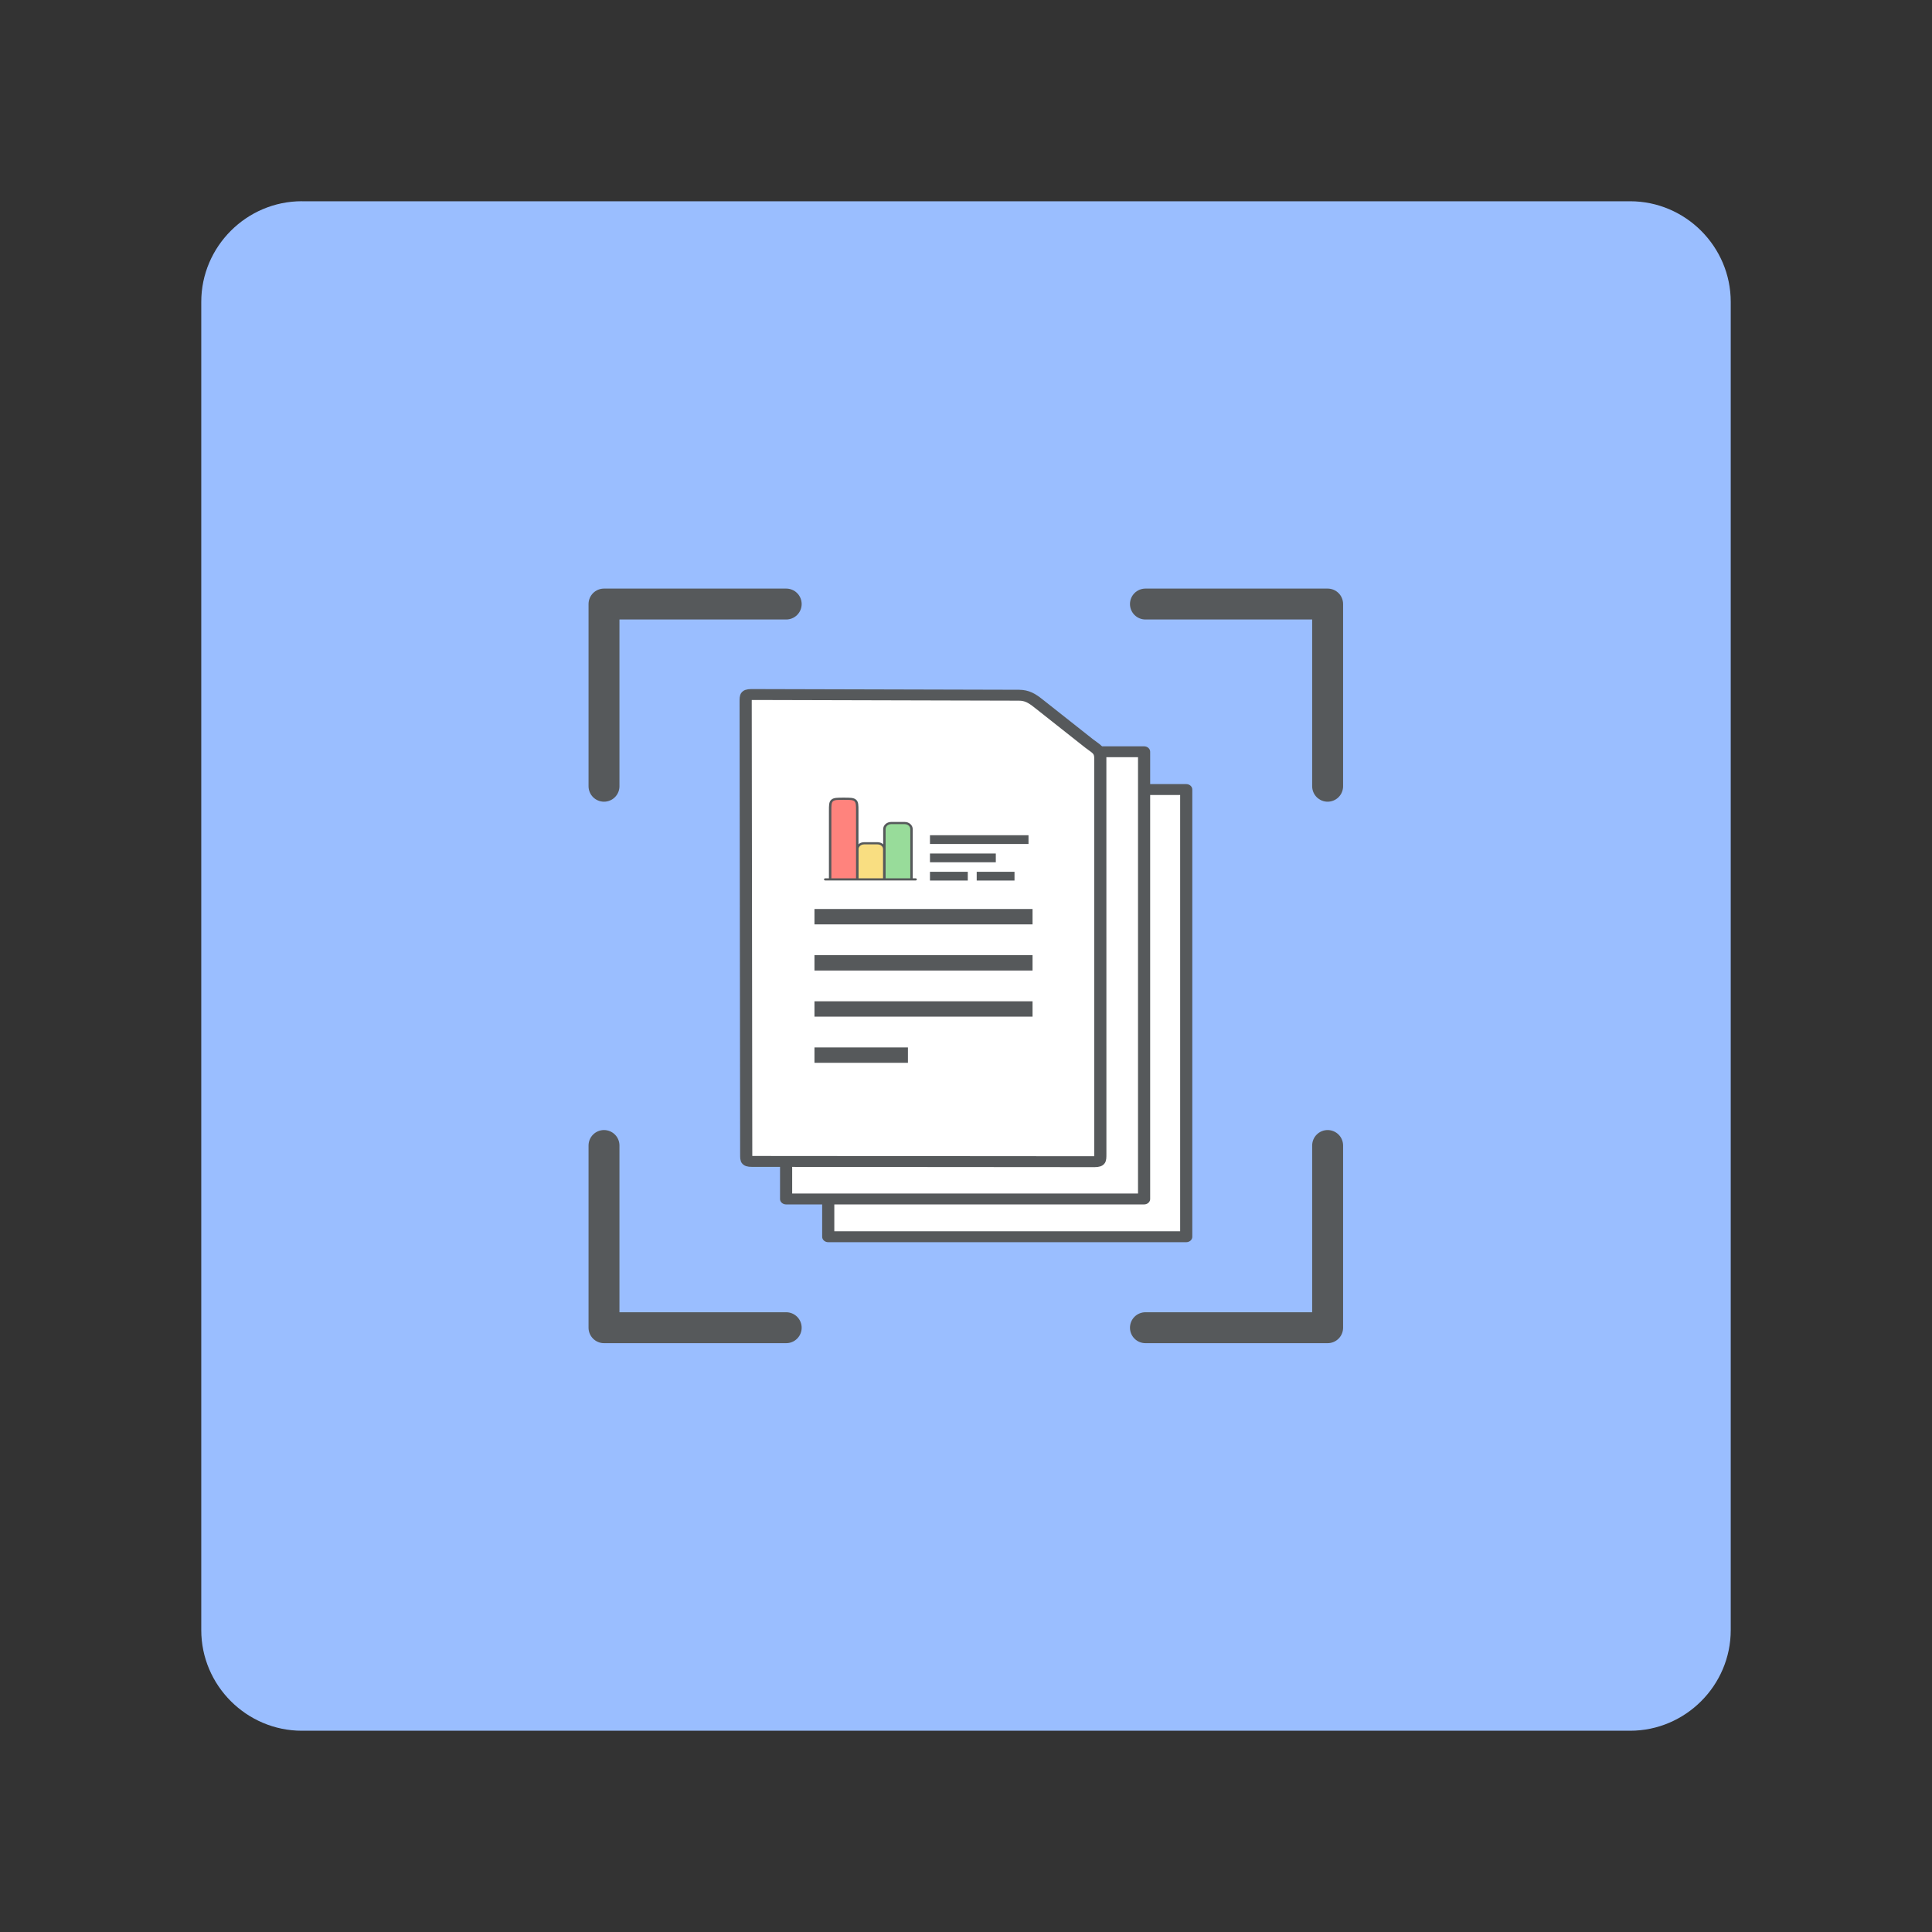 <?xml version="1.0" encoding="UTF-8" standalone="no"?>
<!-- Created with Inkscape (http://www.inkscape.org/) -->

<svg
   width="192"
   height="192"
   viewBox="0 0 50.8 50.8"
   version="1.1"
   id="svg1"
   xmlns="http://www.w3.org/2000/svg"
   xmlns:svg="http://www.w3.org/2000/svg">
  <rect x="0" y="0" width="50.8" height="50.8" fill="#333333" stroke="none"/>
  <defs
     id="defs1" />
  <path
     class="q"
     d="M 7.938,5.292 H 42.862 c 1.455,0 2.646,1.191 2.646,2.646 V 42.862 c 0,1.455 -1.191,2.646 -2.646,2.646 H 7.938 c -1.455,0 -2.646,-1.191 -2.646,-2.646 V 7.937 c 0,-1.455 1.191,-2.646 2.646,-2.646 z"
     id="path1"
     style="fill:#9abeff;stroke-width:0.265" />
  <g
     id="g17"
     transform="matrix(0.271,0,0,0.271,-0.635,-0.62)"
     style="display:inline">
    <path
       d="M 78.625,60.895 H 60.947 v 17.678"
       fill="none"
       stroke="#56595b"
       stroke-linecap="round"
       stroke-linejoin="round"
       stroke-width="3"
       id="path1-3"
       style="stroke-width:3;stroke-dasharray:none" />
    <path
       d="m 113.48,60.895 h 17.678 v 17.678"
       fill="none"
       stroke="#56595b"
       stroke-linecap="round"
       stroke-linejoin="round"
       stroke-width="3"
       id="path2-6"
       style="stroke-width:3;stroke-dasharray:none" />
    <path
       d="M 78.625,131.11 H 60.947 v -17.678"
       fill="none"
       stroke="#56595b"
       stroke-linecap="round"
       stroke-linejoin="round"
       stroke-width="3"
       id="path3-0"
       style="stroke-width:3;stroke-dasharray:none" />
    <path
       d="m 113.48,131.11 h 17.678 v -17.678"
       fill="none"
       stroke="#56595b"
       stroke-linecap="round"
       stroke-linejoin="round"
       stroke-width="3"
       id="path4-6"
       style="stroke-width:3;stroke-dasharray:none" />
  </g>
  <g
     id="g21"
     transform="matrix(0.966,0,0,0.866,3.164,5.627)">
    <polygon
       style="fill:#ffffff;fill-opacity:1;stroke:#56595b;stroke-width:10.667;stroke-linejoin:round;stroke-dasharray:none;stroke-opacity:1"
       points="135.833,512 135.833,475.002 413.166,73.997 450.164,73.997 450.164,512 "
       id="polygon1"
       transform="matrix(0.031,0,0,0.031,15.058,15.181)" />
    <polygon
       style="fill:#ffffff;fill-opacity:1;stroke:#56595b;stroke-width:10.667;stroke-linecap:round;stroke-linejoin:round;stroke-miterlimit:10;stroke-dasharray:none;stroke-opacity:1;paint-order:fill markers stroke"
       points="98.834,475.002 98.834,438.003 376.167,36.998 413.166,36.998 413.166,73.997 413.166,475.002 135.833,475.002 "
       id="polygon2"
       transform="matrix(0.031,0,0,0.031,15.058,15.181)" />
    <path
       d="m 17.021,14.836 c -2.63e-4,-0.244 -0.002,-0.246 0.218,-0.246 l 7.218,0.021 c 0.221,6.29e-4 0.355,0.092 0.531,0.247 L 26.371,16.077 c 0.173,0.153 0.303,0.194 0.303,0.441 l 9.11e-4,12.012 c 1.9e-5,0.244 -6.74e-4,0.244 -0.223,0.244 l -9.196,-0.008 c -0.222,-1.87e-4 -0.22,0.002 -0.22,-0.238 z"
       stroke="#474747"
       stroke-width="2"
       id="path1-7"
       style="fill:#ffffff;fill-opacity:1;fill-rule:evenodd;stroke:#56595b;stroke-width:0.331;stroke-linecap:round;stroke-linejoin:round;stroke-dasharray:none;stroke-opacity:1" />
    <g
       fill="#575757"
       id="g5"
       transform="matrix(0.424,0,0,0.467,16.35,15.498)"
       style="fill-rule:evenodd">
      <path
         d="m 6,12 h 14 v 1 H 6 Z"
         id="path2"
         style="fill:#56595b;fill-opacity:1" />
      <path
         d="m 6,15 h 14 v 1 H 6 Z"
         id="path3"
         style="fill:#56595b;fill-opacity:1" />
      <path
         d="m 6,18 h 14 v 1 H 6 Z"
         id="path4"
         style="fill:#56595b;fill-opacity:1" />
      <path
         d="m 6,21 h 6 v 1 H 6 Z"
         id="path5"
         style="fill:#56595b;fill-opacity:1" />
    </g>
    <path
       stroke="#979797"
       stroke-linecap="square"
       stroke-width="0.266"
       d="m 22.171,18.995 h 2.416 m -2.416,0.555 h 1.526 m -1.526,0.555 h 0.763 m 0.509,0 h 0.763"
       id="path2-1"
       style="fill:none;fill-rule:evenodd;stroke:#56595b;stroke-opacity:1" />
    <g
       id="g4"
       transform="matrix(0.123,0,0,0.123,18.941,17.497)"
       style="display:inline;fill:none;fill-rule:evenodd">
      <path
         d="m 15.087,22.089 v -7.5 c 0,-0.828 -0.672,-1.5 -1.5,-1.5 h -3 c -0.828,0 -1.5,0.672 -1.5,1.5 v 7.5"
         stroke="#1c274c"
         stroke-width="1.5"
         id="path2-7"
         style="fill:#f9de81;fill-opacity:1;stroke:#56595b;stroke-width:0.537;stroke-dasharray:none;stroke-opacity:1" />
      <path
         d="M 9.087,22.089 V 5.089 c 0,-1.414 0,-2.121 -0.439,-2.561 -0.439,-0.439 -1.147,-0.439 -2.561,-0.439 -1.414,0 -2.121,0 -2.561,0.439 -0.439,0.439 -0.439,1.146 -0.439,2.561 V 22.089"
         stroke="#1c274c"
         stroke-width="1.5"
         id="path3-9"
         style="fill:#ff837d;fill-opacity:1;stroke:#56595b;stroke-width:0.537;stroke-dasharray:none;stroke-opacity:1" />
      <path
         d="m 21.091,22.09 v -12.5 c 0,-0.828 -0.672,-1.5 -1.5,-1.5 h -3 c -0.828,0 -1.5,0.672 -1.5,1.5 v 12.5"
         stroke="#1c274c"
         stroke-width="1.5"
         id="path4-2"
         style="fill:#98dc9a;fill-opacity:1;stroke:#56595b;stroke-width:0.537;stroke-dasharray:none;stroke-opacity:1" />
      <path
         d="M 22,22 H 2"
         stroke="#1c274c"
         stroke-width="1.5"
         stroke-linecap="round"
         id="path1-8"
         style="display:inline;fill:none;fill-rule:evenodd;stroke:#56595b;stroke-width:0.537;stroke-dasharray:none;stroke-opacity:1" />
    </g>
  </g>
</svg>
